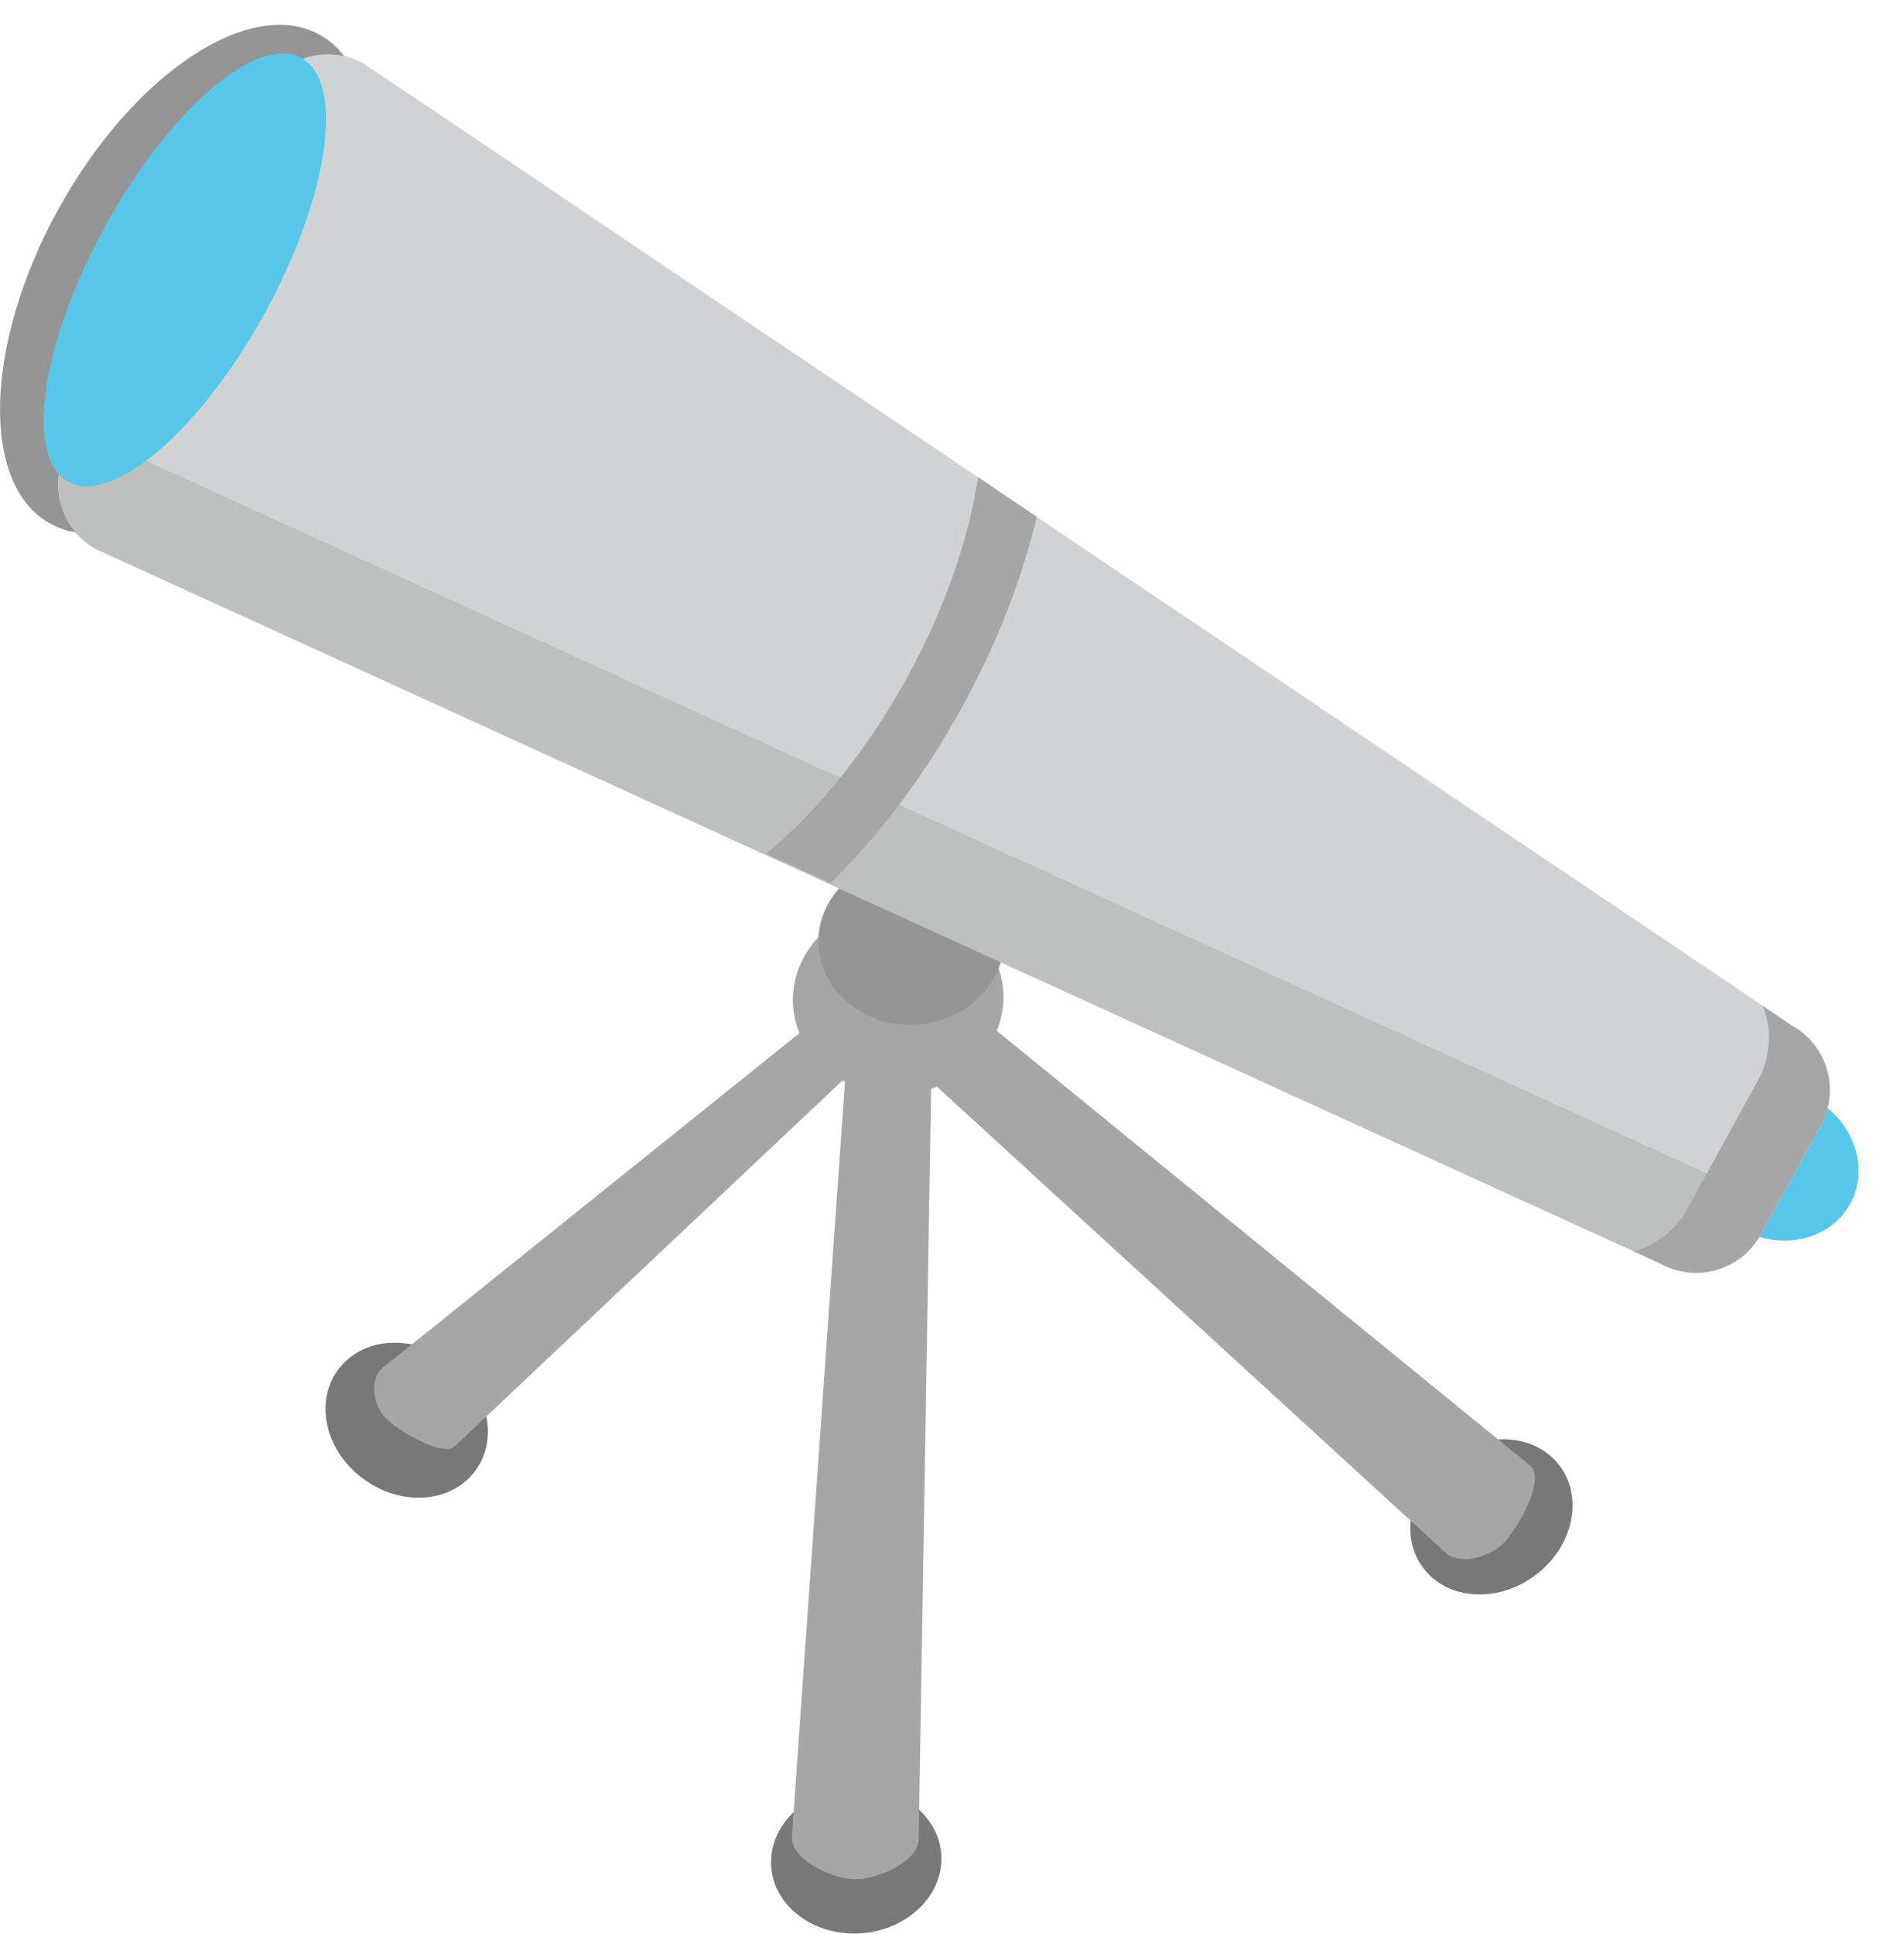 <svg width="64" height="65" viewBox="0 0 64 65" fill="none" xmlns="http://www.w3.org/2000/svg">
<path d="M31.638 62.31C31.739 63.661 30.544 64.854 28.965 64.973C27.39 65.092 26.025 64.095 25.924 62.743C25.823 61.391 27.018 60.2 28.595 60.079C30.172 59.959 31.535 60.959 31.638 62.31Z" fill="#787878"/>
<path d="M51.591 52.953C52.864 52.013 53.242 50.367 52.436 49.276C51.63 48.186 49.945 48.064 48.673 49.005C47.4 49.945 47.022 51.591 47.828 52.682C48.634 53.772 50.319 53.894 51.591 52.953Z" fill="#787878"/>
<path d="M15.985 49.42C15.183 50.515 13.5 50.646 12.223 49.711C10.945 48.78 10.557 47.135 11.359 46.042C12.159 44.945 13.843 44.814 15.119 45.749C16.397 46.68 16.783 48.326 15.985 49.42" fill="#787878"/>
<path d="M30.433 36.757C32.383 36.609 33.856 35.056 33.722 33.289C33.588 31.521 31.898 30.208 29.948 30.356C27.998 30.503 26.526 32.056 26.66 33.824C26.794 35.592 28.483 36.905 30.433 36.757Z" fill="#A7A6A7"/>
<path d="M30.88 61.827C30.846 62.588 29.451 63.19 28.689 63.158C27.926 63.125 26.585 62.493 26.618 61.73L28.58 33.838C28.598 33.472 28.76 33.128 29.031 32.881C29.302 32.634 29.66 32.504 30.026 32.52C30.391 32.537 30.735 32.697 30.982 32.967C31.228 33.237 31.358 33.594 31.342 33.959L30.88 61.827Z" fill="#A7A6A7"/>
<path d="M51.42 49.24C51.965 49.697 51.093 51.211 50.637 51.757C50.178 52.302 49.141 52.643 48.593 52.187L29.573 34.761C29.44 34.654 29.33 34.521 29.249 34.37C29.169 34.22 29.118 34.055 29.102 33.885C29.085 33.715 29.103 33.544 29.153 33.38C29.203 33.217 29.286 33.066 29.395 32.935C29.505 32.804 29.639 32.696 29.791 32.617C29.942 32.538 30.108 32.491 30.278 32.477C30.448 32.463 30.619 32.483 30.782 32.535C30.944 32.588 31.094 32.673 31.224 32.784L51.414 49.24" fill="#A7A6A7"/>
<path d="M15.266 48.624C14.846 48.973 13.239 48.01 12.89 47.586C12.54 47.164 12.43 46.33 12.851 45.979L28.516 33.403C28.616 33.313 28.732 33.245 28.859 33.201C28.986 33.158 29.121 33.14 29.255 33.15C29.388 33.16 29.519 33.197 29.638 33.259C29.757 33.32 29.863 33.406 29.948 33.509C30.033 33.612 30.097 33.732 30.135 33.861C30.173 33.99 30.184 34.125 30.168 34.258C30.153 34.391 30.11 34.52 30.043 34.636C29.977 34.752 29.887 34.854 29.78 34.935L15.266 48.624Z" fill="#A7A6A7"/>
<path d="M30.846 34.432C32.568 34.302 33.868 32.931 33.75 31.371C33.632 29.81 32.141 28.65 30.42 28.78C28.698 28.91 27.398 30.28 27.516 31.841C27.633 33.402 29.124 34.562 30.846 34.432Z" fill="#959595"/>
<path d="M60.948 36.912C62.303 37.659 62.858 39.248 62.188 40.464C61.519 41.68 59.879 42.06 58.521 41.315C57.17 40.568 56.615 38.978 57.281 37.761C57.952 36.549 59.592 36.167 60.948 36.912Z" fill="#57C6E9"/>
<path d="M10.469 11.725C12.969 7.187 13.09 2.459 10.74 1.164C8.39 -0.13 4.458 2.499 1.958 7.037C-0.541 11.575 -0.663 16.303 1.687 17.598C4.037 18.892 7.969 16.263 10.469 11.725Z" fill="#959595"/>
<path d="M60.23 34.459C60.805 34.776 61.231 35.309 61.414 35.94C61.597 36.571 61.522 37.249 61.206 37.825L59.186 41.483C58.869 42.059 58.337 42.485 57.706 42.668C57.075 42.851 56.398 42.776 55.822 42.459L3.236 18.449C2.951 18.293 2.699 18.081 2.496 17.827C2.292 17.573 2.141 17.282 2.05 16.97C1.959 16.657 1.931 16.33 1.967 16.006C2.003 15.683 2.103 15.37 2.26 15.085L8.857 3.107C9.014 2.822 9.225 2.571 9.479 2.367C9.733 2.164 10.024 2.013 10.337 1.922C10.649 1.832 10.976 1.804 11.3 1.84C11.623 1.876 11.936 1.975 12.221 2.132L60.231 34.462" fill="#D1D2D3"/>
<path d="M60.783 38.485C60.466 39.06 59.934 39.487 59.303 39.67C58.672 39.853 57.995 39.778 57.419 39.461L4.833 15.451C4.334 15.176 3.945 14.737 3.731 14.209C3.518 13.681 3.493 13.095 3.66 12.55L2.259 15.096C2.102 15.381 2.002 15.694 1.966 16.017C1.93 16.341 1.958 16.668 2.049 16.981C2.14 17.293 2.291 17.585 2.495 17.838C2.698 18.092 2.95 18.304 3.235 18.46L55.82 42.47C56.105 42.627 56.418 42.726 56.741 42.763C57.065 42.798 57.392 42.77 57.704 42.68C58.017 42.589 58.308 42.438 58.562 42.235C58.816 42.031 59.027 41.78 59.184 41.495L61.204 37.836C61.286 37.685 61.351 37.527 61.399 37.367L60.785 38.484" fill="#BEC0C0"/>
<path d="M59.07 36.35L56.73 40.603C56.541 40.954 56.284 41.264 55.973 41.514C55.663 41.764 55.305 41.949 54.922 42.059L55.815 42.468C56.1 42.625 56.413 42.724 56.736 42.76C57.059 42.796 57.387 42.768 57.699 42.678C58.011 42.587 58.303 42.436 58.557 42.233C58.811 42.029 59.022 41.778 59.179 41.493L61.199 37.834C61.516 37.258 61.591 36.58 61.408 35.949C61.225 35.318 60.799 34.785 60.224 34.468L59.256 33.814C59.568 34.583 59.531 35.522 59.073 36.35" fill="#A7A6A7"/>
<path d="M8.888 10.544C11.053 6.612 11.61 2.764 10.132 1.95C8.654 1.137 5.701 3.665 3.536 7.597C1.371 11.529 0.814 15.377 2.292 16.191C3.77 17.004 6.723 14.476 8.888 10.544Z" fill="#57C6E9"/>
<path d="M32.33 23.781C33.523 21.616 34.361 19.424 34.85 17.368L32.881 16.041C32.55 18.151 31.748 20.489 30.476 22.797C29.129 25.244 27.466 27.272 25.755 28.695L27.914 29.678C29.517 28.119 31.047 26.114 32.33 23.781Z" fill="#A7A6A7"/>
</svg>
